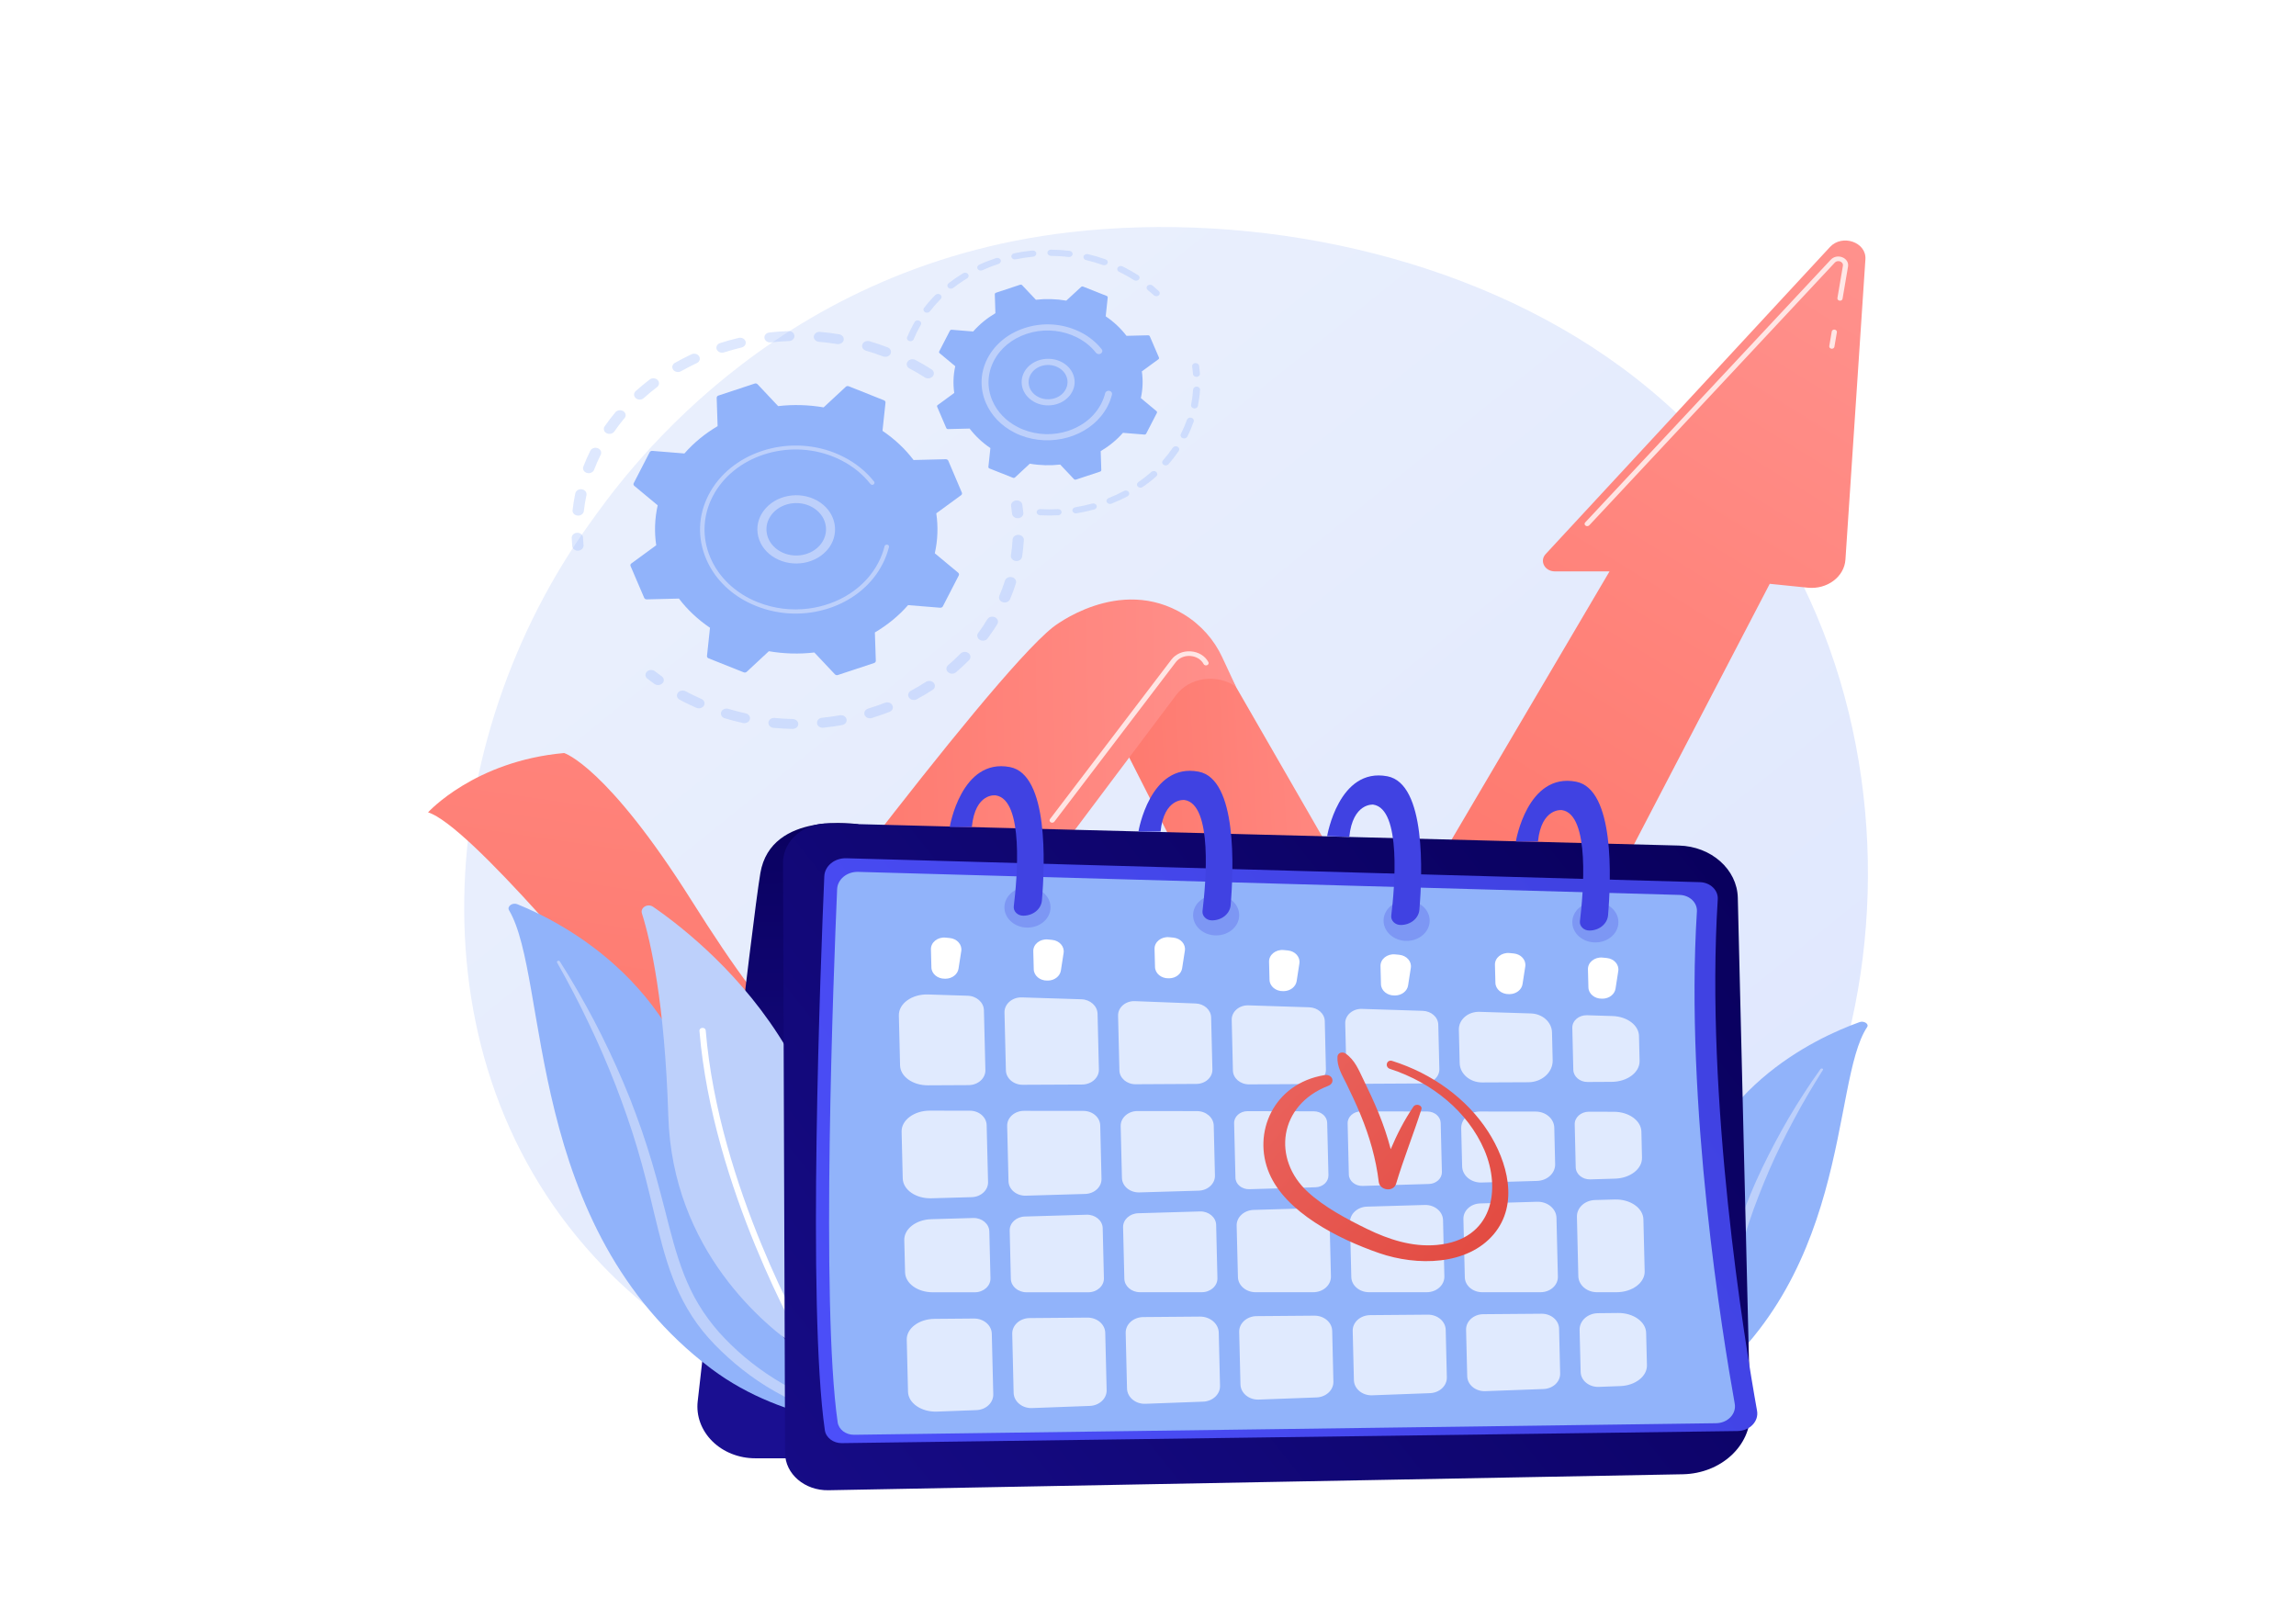 <?xml version="1.0" encoding="utf-8"?>
<!-- Generator: Adobe Illustrator 24.1.1, SVG Export Plug-In . SVG Version: 6.00 Build 0)  -->
<svg version="1.1" xmlns="http://www.w3.org/2000/svg" xmlns:xlink="http://www.w3.org/1999/xlink" x="0px" y="0px"
	 viewBox="0 0 3436.6 2407.6" style="enable-background:new 0 0 3436.6 2407.6;" xml:space="preserve">
<style type="text/css">
	.st0{fill:#FFFFFF;}
	.st1{fill:url(#SVGID_1_);}
	.st2{fill:#91B3FA;}
	.st3{fill:#BDD0FB;}
	.st4{opacity:0.3;}
	.st5{fill:url(#SVGID_2_);}
	.st6{opacity:0.78;}
	.st7{fill:url(#SVGID_3_);}
	.st8{fill:url(#SVGID_4_);}
	.st9{fill:url(#SVGID_5_);}
	.st10{fill:url(#SVGID_6_);}
	.st11{fill:url(#SVGID_7_);}
	.st12{fill:url(#SVGID_8_);}
	.st13{opacity:0.72;fill:#FFFFFF;}
	.st14{fill:url(#SVGID_9_);}
	.st15{fill:url(#SVGID_10_);}
	.st16{fill:#7D97F4;}
	.st17{fill:url(#SVGID_11_);}
	.st18{fill:url(#SVGID_12_);}
	.st19{fill:url(#SVGID_13_);}
	.st20{fill:url(#SVGID_14_);}
</style>
<g id="Background">
	<g>
		<g>
			<rect x="0" class="st0" width="3436.6" height="2486.8"/>
		</g>
	</g>
</g>
<g id="Illustration">
	<g>
		<linearGradient id="SVGID_1_" gradientUnits="userSpaceOnUse" x1="2975.716" y1="2829.351" x2="1231.787" y2="663.501">
			<stop  offset="0" style="stop-color:#DAE3FE"/>
			<stop  offset="1" style="stop-color:#E9EFFD"/>
		</linearGradient>
		<path class="st1" d="M2552.3,1934.7c-43.1,39.9-84,65.7-116.2,86c-379.1,239.2-827.7,169.5-923.1,152.4
			c-140.8-25.1-412.9-73.7-609.7-277.2C605.7,1588.2,652,1103.3,882.9,783.2c42.2-58.6,265.3-383.5,718.8-435.6
			c274.4-31.5,594.3,32.1,825.9,202.7C2913.9,908.5,2879.3,1632.1,2552.3,1934.7z"/>
		<g>
			<path class="st2" d="M2794.7,1537.4c3.1-4.7-4.7-9.8-11.4-7.4c-67.3,24.2-235.7,103.2-262.9,294.9
				c-34.1,240.5-133.3,310.9-239.3,344.7c0,0,130.3,0.2,235.3-70.3C2774.4,1926.1,2739.1,1620.7,2794.7,1537.4z"/>
			<path class="st3" d="M2728.6,1601.4c-15.4,24.4-30.1,49.1-43.4,74.2c-13.5,25-25.9,50.3-37.1,76c-11,25.7-21.3,51.5-30,77.7
				c-8.8,26.1-16,52.6-23.1,79.2c-7.3,26.5-14.4,53.3-25.5,79.4c-11.1,26.1-27,51.5-49.4,73.8c-5.6,5.6-11.4,11.1-17.6,16.2
				c-6.1,5.3-12.5,10.3-19.1,15.3c-13.2,9.9-27.5,19.2-42.7,27.7c-30.6,16.9-65.3,30.4-101.8,40.3c-3.9,1-8.4-0.3-10.2-3
				c-1.8-2.7-0.2-5.7,3.5-6.8l0,0c8.8-2.6,17.5-5.3,26-8.2c4.3-1.4,8.5-3,12.7-4.5c4.1-1.6,8.3-3.1,12.4-4.8
				c16.3-6.6,31.8-14,46.4-22.2c29.2-16.3,54.8-35.8,76.3-57.1c10.6-10.7,19.9-22,27.9-33.9c8-11.8,14.6-24.2,20.1-36.8
				c11.1-25.3,18.5-51.7,26-78.2c7.6-26.5,15.5-53,25-79.2c4.7-13.1,9.8-26.1,15.2-39.1c2.6-6.5,5.5-12.9,8.3-19.4
				c2.9-6.4,5.9-12.8,8.9-19.2c12.2-25.5,25.6-50.7,40.1-75.6c14.7-24.8,30.4-49.2,47.5-73.1c0.5-0.7,1.7-0.9,2.7-0.5
				C2728.6,1599.9,2729,1600.8,2728.6,1601.4z"/>
		</g>
		<g>
			<g>
				<g class="st4">
					<path class="st2" d="M1396.1,563.3c-2.8,3.3-8.1,4.1-11.9,1.6c-7.4-4.7-15-9.2-22.9-13.4c-4-2.1-5.3-6.6-2.9-10.1
						c0,0,0.1-0.1,0.1-0.1c2.4-3.5,7.6-4.6,11.7-2.5c8.2,4.4,16.3,9.1,24.1,14.1c3.5,2.3,4.5,6.5,2.3,9.8
						C1396.4,562.8,1396.3,563.1,1396.1,563.3z M1321.7,533.5c-8.4-3.2-17-6.1-25.6-8.6c-4.4-1.3-6.8-5.5-5.3-9.4
						c1.5-3.9,6.3-6,10.7-4.7c9.1,2.7,18.2,5.7,27,9.1c4.3,1.6,6.3,6,4.4,9.8c-0.1,0.3-0.3,0.5-0.5,0.8
						C1330.3,533.6,1325.7,535,1321.7,533.5z M1252.9,515c-9-1.5-18.1-2.6-27.2-3.4c-4.7-0.4-8.1-4.1-7.6-8.1
						c0.5-4.1,4.6-7.1,9.3-6.7c9.6,0.8,19.2,2,28.6,3.6c4.6,0.8,7.6,4.6,6.8,8.7c-0.2,0.9-0.5,1.7-1,2.4
						C1260,514.1,1256.5,515.6,1252.9,515z M1181.1,510.5c-9.1,0.3-18.3,1-27.4,2c-4.6,0.5-8.9-2.4-9.5-6.5
						c-0.6-4.1,2.7-7.8,7.3-8.3c9.5-1.1,19.2-1.8,28.8-2.1c4.7-0.2,8.6,3,8.8,7.1c0.1,1.5-0.4,2.9-1.1,4
						C1186.6,509,1184.1,510.4,1181.1,510.5z M1109.9,520.2c-8.8,2.1-17.6,4.6-26.2,7.3c-4.4,1.4-9.3-0.6-10.9-4.4
						c-1.6-3.9,0.7-8.2,5.1-9.6c9-2.9,18.3-5.5,27.6-7.7c4.5-1.1,9.2,1.3,10.4,5.2c0.6,2,0.3,4-0.8,5.7
						C1113.9,518.4,1112.2,519.7,1109.9,520.2z M1043,543.5c-8.1,3.8-16,7.9-23.7,12.2c-3.9,2.2-9.2,1.2-11.7-2.2
						c-2.5-3.5-1.4-8.1,2.5-10.3c8.1-4.6,16.5-8.9,24.9-12.9c4.1-1.9,9.3-0.6,11.5,3.1c1.4,2.4,1.3,5.1-0.2,7.2
						C1045.6,541.9,1044.4,542.8,1043,543.5z M864.6,771.8c-4.7-0.4-8.1-4.1-7.6-8.2c1-8.4,2.3-16.9,4.1-25.2c0.9-4,5.3-6.7,9.9-6
						c4.6,0.8,7.6,4.7,6.8,8.7c-1.7,7.9-3,15.9-3.9,23.9c-0.1,1.1-0.5,2.1-1.1,3C871.2,770.5,868.1,772.1,864.6,771.8z M983.6,579.3
						c-6.9,5.2-13.6,10.8-20,16.6c-3.3,3-8.6,3-12,0.1c-3.4-2.9-3.4-7.6-0.2-10.5c6.7-6,13.8-11.9,21-17.4c3.5-2.7,8.9-2.4,12,0.8
						c2.4,2.5,2.7,5.9,0.9,8.6C984.9,578.1,984.3,578.7,983.6,579.3z M878.4,707.9c-4.4-1.3-6.8-5.5-5.3-9.4c3.1-8,6.6-16,10.4-23.7
						c1.9-3.8,6.9-5.5,11.2-3.9c4.3,1.6,6.3,6,4.4,9.8c-3.6,7.4-7,15-9.9,22.5c-0.2,0.5-0.4,0.9-0.7,1.4
						C886.4,707.6,882.3,709.1,878.4,707.9z M934.8,625.8c-5.4,6.5-10.5,13.2-15.3,20.1c-2.4,3.5-7.7,4.6-11.7,2.5
						c-3.9-2.1-5.2-6.6-2.9-10.1c0,0,0.1-0.1,0.1-0.1c5-7.2,10.4-14.3,16.1-21.1c2.8-3.3,8.1-4,11.9-1.6c3.5,2.3,4.5,6.5,2.3,9.8
						C935.2,625.3,935,625.5,934.8,625.8z"/>
					<path class="st2" d="M872.3,820.5c0.8-1.3,1.3-2.8,1.1-4.3c-0.4-3.8-0.6-7.7-0.8-11.6c-0.2-4.1-4.1-7.3-8.8-7.1
						c-4.7,0.2-8.3,3.6-8.1,7.8c0.2,4.1,0.5,8.2,0.8,12.2c0.4,4.1,4.5,7.2,9.1,6.8C868.5,823.9,871,822.5,872.3,820.5z"/>
				</g>
				<g class="st4">
					<path class="st2" d="M992.4,1021.8c2.1-3.1,1.3-7.2-2-9.5c-3.4-2.4-6.8-5-10.1-7.5c-3.5-2.7-8.9-2.5-12,0.6
						c-3.1,3.1-2.8,7.8,0.7,10.5c3.5,2.7,7,5.4,10.6,7.9c3.6,2.6,9,2.1,11.9-1.1C991.9,1022.5,992.1,1022.1,992.4,1021.8z"/>
					<path class="st2" d="M1478.3,955.6c-2.5,3.5-7.8,4.4-11.7,2.2c-3.9-2.2-5-6.9-2.5-10.3c4.9-6.6,9.5-13.4,13.7-20.5
						c2.2-3.6,7.4-5,11.5-3s5.7,6.5,3.5,10.1c-1.9,3-3.8,6.1-5.7,9C1484.2,947.3,1481.3,951.5,1478.3,955.6z M1500.8,901.4
						c-4.4-1.4-6.6-5.7-5-9.6c3.1-7.4,6-15,8.4-22.6c1.2-4,5.9-6.3,10.5-5.2c4.5,1.1,7.1,5.2,5.9,9.2c-2.5,8-5.5,16-8.8,23.8
						c-0.2,0.4-0.4,0.8-0.6,1.1C1509.1,901.3,1504.8,902.7,1500.8,901.4z M1450.5,988.1c-6.2,6.3-12.7,12.4-19.5,18.2
						c-3.3,2.9-8.7,2.8-12-0.1c-3.3-2.9-3.2-7.7,0.1-10.5c6.4-5.5,12.7-11.3,18.5-17.3c3.1-3.1,8.4-3.5,12-0.8
						c3.1,2.4,3.8,6.3,1.8,9.4C1451.2,987.4,1450.9,987.7,1450.5,988.1z M1520.4,839.8c-4.6-0.6-7.9-4.3-7.3-8.4
						c1.2-7.8,2.1-15.8,2.5-23.7c0.2-4.1,4.2-7.3,8.9-7.1c4.7,0.2,8.3,3.7,8,7.8c-0.5,8.3-1.4,16.7-2.6,24.9c-0.2,1-0.5,1.9-1.1,2.7
						C1527.2,838.7,1523.9,840.2,1520.4,839.8z M1395.9,1032.7c-7.6,4.9-15.5,9.6-23.6,14c-4,2.2-9.2,1.1-11.7-2.4
						c-2.5-3.5-1.2-8.1,2.8-10.3c7.7-4.1,15.2-8.6,22.4-13.3c3.8-2.4,9.1-1.8,11.9,1.6c2.1,2.5,2.2,5.7,0.5,8.2
						C1397.6,1031.3,1396.8,1032,1395.9,1032.7z M1331.4,1065.6c-8.6,3.4-17.6,6.4-26.5,9.2c-4.4,1.3-9.3-0.7-10.8-4.6
						c-1.5-3.9,0.8-8.1,5.2-9.5c8.5-2.6,16.9-5.5,25.2-8.7c4.3-1.7,9.3,0,11.2,3.8c1.1,2.3,0.9,4.8-0.4,6.8
						C1334.5,1063.8,1333.1,1064.9,1331.4,1065.6z M1260.4,1085.4c-9.3,1.6-18.7,2.9-28.1,3.9c-4.7,0.5-8.9-2.5-9.4-6.6
						c-0.5-4.1,2.8-7.8,7.5-8.3c8.9-0.9,17.9-2.1,26.7-3.7c4.6-0.8,9.1,1.8,10,5.9c0.4,1.9,0,3.7-1,5.2
						C1264.9,1083.6,1262.8,1085,1260.4,1085.4z M1186.1,1091.1c-9.5-0.2-19-0.7-28.4-1.6c-4.7-0.4-8-4.1-7.5-8.2
						c0.5-4.1,4.7-7.1,9.3-6.6c8.9,0.8,18,1.4,27,1.6c4.7,0.1,8.4,3.5,8.3,7.6c0,1.3-0.4,2.5-1.1,3.6
						C1192.1,1089.7,1189.3,1091.2,1186.1,1091.1z M1112.1,1082.3c-9.2-2-18.3-4.4-27.3-7.1c-4.4-1.3-6.8-5.6-5.3-9.5
						c1.5-3.9,6.3-6,10.8-4.6c8.5,2.6,17.2,4.8,25.9,6.7c4.5,1,7.3,5.1,6.2,9c-0.2,0.7-0.5,1.3-0.9,1.9
						C1119.7,1081.6,1115.9,1083.1,1112.1,1082.3z M1042.2,1059.5c-6.2-2.7-12.4-5.7-18.4-8.7c-2.2-1.1-4.3-2.2-6.5-3.4
						c-4-2.1-5.4-6.7-2.8-10.2c2.4-3.5,7.7-4.6,11.7-2.5c2,1.1,4.1,2.2,6.1,3.2c5.7,2.9,11.6,5.7,17.5,8.3c4.2,1.8,5.9,6.3,3.8,10
						c-0.1,0.1-0.2,0.3-0.2,0.4C1051.1,1059.9,1046.3,1061.3,1042.2,1059.5z"/>
					<path class="st2" d="M1530.6,772.1c0.8-1.3,1.3-2.8,1.1-4.4c-0.4-4-0.9-8.1-1.5-12.2c-0.6-4.1-4.8-7-9.5-6.4
						c-4.6,0.5-7.9,4.3-7.3,8.3c0.6,3.8,1,7.7,1.4,11.5c0.4,4.1,4.5,7.1,9.2,6.8C1526.9,775.5,1529.3,774.1,1530.6,772.1z"/>
				</g>
				<g>
					<path class="st2" d="M1419.4,689.7c-0.6-1.4-2.1-2.3-3.8-2.3l-48.2,1.2c-12.5-16.5-28.2-31.3-46.5-43.7l4.5-42.2
						c0.2-1.5-0.8-2.9-2.3-3.5l-52.7-21c-1.5-0.6-3.4-0.3-4.5,0.8l-33.1,30.8c-22.7-3.9-45.7-4.5-68.1-1.9l-30.8-32.7
						c-1.1-1.1-2.9-1.6-4.4-1l-54.2,17.9c-1.6,0.5-2.6,1.9-2.6,3.4l1.4,42.4c-18.7,11-35.6,24.8-49.7,40.9l-48-3.9
						c-1.7-0.1-3.3,0.7-4,2l-23.9,46.4c-0.7,1.4-0.3,2.9,0.9,4l35,29.1c-4.5,20-5.1,40.2-2.2,59.8L945,843.4
						c-1.3,0.9-1.8,2.5-1.2,3.9l20.4,47.6c0.6,1.4,2.1,2.3,3.8,2.3l48.2-1.2c12.5,16.5,28.2,31.3,46.5,43.7l-4.5,42.2
						c-0.2,1.5,0.8,2.9,2.3,3.5l52.7,21c1.5,0.6,3.4,0.3,4.5-0.8l33.1-30.8c22.7,3.9,45.7,4.5,68.1,1.9l30.8,32.7
						c1.1,1.1,2.9,1.6,4.4,1l54.2-17.9c1.6-0.5,2.6-1.9,2.6-3.4l-1.4-42.4c18.7-11,35.6-24.8,49.7-40.9l48,3.9c1.7,0.1,3.3-0.7,4-2
						l23.9-46.4c0.7-1.4,0.3-2.9-0.9-4l-35-29.1c4.5-20,5.1-40.2,2.2-59.8l37.1-27.1c1.3-0.9,1.8-2.5,1.2-3.9L1419.4,689.7z"/>
					<g>
						<path class="st3" d="M1237.3,824.2c-20,22.1-56.6,25.7-81.7,8.2c-12.2-8.5-19.8-20.7-21.6-34.2c-1.8-13.6,2.6-26.9,12.3-37.6
							c20-22.1,56.6-25.7,81.7-8.2c22.8,16,28.3,44.1,14.1,65.7C1240.8,820.1,1239.1,822.2,1237.3,824.2z M1147.5,796.7
							c1.3,10.4,7.2,19.7,16.5,26.3c19.2,13.5,47.4,10.7,62.7-6.3c15.3-16.9,12.1-41.6-7.1-55.1c-19.2-13.5-47.4-10.7-62.7,6.3
							c-1.4,1.5-2.6,3.1-3.7,4.8C1148.4,779.9,1146.4,788.3,1147.5,796.7z"/>
					</g>
					<path class="st3" d="M1314.2,855.9c2.4-3.7,4.7-7.5,6.7-11.5l0,0c0.6-1.2,1.3-2.5,1.9-3.8c2.9-6.2,5.3-12.6,7.1-19.2
						c0-0.1,0-0.2,0.1-0.3c0.1-0.3,0.1-0.5,0.2-0.8c0.1-0.5,0.3-1,0.4-1.5c0.3-1.3-0.4-2.6-1.6-3.2c-0.3-0.2-0.6-0.3-1-0.3
						c-1.8-0.3-3.6,0.7-4,2.3c-2,8.3-5.1,16.4-9.1,24.2c-19.9,38.7-60.4,63.6-105,69.2c-24.8,3.1-50.8,0.3-75.3-9.4
						c-4.3-1.7-8.5-3.6-12.5-5.6c-27-13.8-47.7-35.2-58.8-61.2c-12.8-29.9-11.6-62.5,3.4-91.6c31-60.2,111.9-87,180.3-59.7
						c4.2,1.7,8.3,3.5,12.3,5.6c17.2,8.8,32.1,20.8,43.5,35.3c0.3,0.4,0.7,0.7,1.1,0.9c1.1,0.6,2.5,0.6,3.6-0.1
						c1.5-0.9,1.9-2.8,0.9-4.2c-11.9-15.1-27.5-27.8-45.6-37c-4.2-2.1-8.5-4.1-12.9-5.9c-71.9-28.6-156.8-0.4-189.3,62.7
						c-15.8,30.6-17,64.8-3.5,96.2c11.7,27.4,33.4,49.8,61.8,64.3c4.2,2.2,8.6,4.1,13.1,5.9c34.8,13.9,73.7,15,109.4,3.1
						C1272.2,900,1297.7,880.9,1314.2,855.9z"/>
				</g>
			</g>
			<g>
				<g class="st4">
					<path class="st2" d="M1735.2,441.2c1.1-1.7,0.9-4-0.7-5.5c-3.1-2.8-6.3-5.6-9.5-8.3c-2.1-1.7-5.4-1.6-7.4,0.2
						c-2,1.9-1.9,4.8,0.3,6.5c3.1,2.5,6.1,5.2,9.1,7.9c2,1.8,5.3,1.9,7.4,0.2C1734.6,441.9,1734.9,441.6,1735.2,441.2z"/>
					<path class="st2" d="M1704.6,418.3c-1.7,2.1-5,2.5-7.3,1c-5.9-3.8-12.1-7.3-18.4-10.5c-1.3-0.7-2.7-1.3-4-2
						c-2.5-1.2-3.4-4-2-6.3c1.4-2.1,4.6-3,7.1-1.8c1.4,0.7,2.8,1.4,4.2,2.1c6.6,3.4,13.1,7.1,19.3,11.1c2.2,1.4,2.8,4,1.5,6
						C1704.8,418,1704.7,418.1,1704.6,418.3z M1650.8,396.7c-8.2-2.9-16.7-5.4-25.2-7.4c-2.8-0.7-4.5-3.2-3.7-5.6
						c0.7-2.4,3.6-3.9,6.4-3.3c8.9,2.1,17.8,4.7,26.5,7.8c2.7,1,4,3.6,2.9,6c-0.1,0.2-0.2,0.4-0.3,0.6
						C1656,396.7,1653.2,397.5,1650.8,396.7z M1599.5,384.7c-8.8-1.1-17.7-1.6-26.5-1.7c-2.9,0-5.2-2.1-5.2-4.7
						c0-2.6,2.4-4.6,5.3-4.6c9.3,0.1,18.6,0.7,27.8,1.8c2.9,0.3,4.9,2.7,4.5,5.2c-0.1,0.6-0.3,1.2-0.7,1.7
						C1603.7,384,1601.6,384.9,1599.5,384.7z M1546.4,384.2c-8.8,0.9-17.6,2.2-26.2,4c-2.8,0.6-5.6-0.9-6.3-3.4
						c-0.7-2.5,1.1-5,3.9-5.6c9-1.9,18.2-3.3,27.5-4.2c2.9-0.3,5.5,1.5,5.8,4.1c0.1,1-0.1,2-0.7,2.8
						C1549.5,383.1,1548.1,384,1546.4,384.2z M1494.7,395c-8.3,2.7-16.5,5.9-24.3,9.5c-2.6,1.2-5.7,0.3-7.1-2s-0.3-5,2.2-6.2
						c8.2-3.8,16.8-7.1,25.5-10c2.7-0.9,5.7,0.3,6.7,2.7c0.6,1.3,0.4,2.8-0.4,3.9C1496.8,393.9,1495.9,394.6,1494.7,395z
						 M1447.6,416.6c-7.3,4.4-14.3,9.3-20.9,14.4c-2.2,1.7-5.5,1.5-7.4-0.4c-1.9-1.9-1.7-4.8,0.4-6.5c6.9-5.4,14.3-10.5,21.9-15.1
						c2.4-1.4,5.6-0.9,7.3,1.2c1.2,1.5,1.2,3.4,0.2,4.9C1448.8,415.7,1448.3,416.2,1447.6,416.6z M1408,447.6
						c-5.8,5.8-11.3,12.1-16.2,18.5c-1.6,2.1-4.9,2.7-7.3,1.2c-2.4-1.4-3-4.3-1.4-6.4c5.2-6.8,10.9-13.3,17-19.4
						c1.9-1.9,5.2-2.1,7.4-0.4c1.9,1.5,2.3,3.9,1.1,5.8C1408.4,447.2,1408.3,447.4,1408,447.6z M1360.9,510.5
						c-2.7-0.9-4.1-3.5-3.1-5.9c2.7-6.6,6-13.2,9.5-19.6c0.5-1,1.1-1.9,1.6-2.9c1.2-2.3,4.5-3.2,7.1-2c2.6,1.2,3.6,3.9,2.3,6.2
						c-0.5,0.9-1,1.8-1.6,2.7c-3.4,6.1-6.5,12.4-9.1,18.7c-0.1,0.3-0.2,0.5-0.4,0.7C1366,510.3,1363.3,511.2,1360.9,510.5z"/>
				</g>
				<g class="st4">
					<path class="st2" d="M1764.4,675c-4.7,6.9-9.9,13.6-15.5,19.9c-1.8,2-5.1,2.4-7.4,0.8c-2.3-1.6-2.7-4.5-0.9-6.5
						c5.3-6,10.3-12.4,14.8-19c1.5-2.2,4.7-2.9,7.2-1.6C1765,670,1765.8,672.7,1764.4,675C1764.4,674.9,1764.4,675,1764.4,675z
						 M1770.1,655.9c-2.6-1-3.8-3.8-2.7-6.1c3.5-7,6.6-14.2,9.2-21.5c0.9-2.4,3.8-3.8,6.6-3c2.8,0.7,4.3,3.3,3.5,5.8
						c-2.7,7.7-5.9,15.3-9.6,22.6c-0.1,0.2-0.2,0.3-0.3,0.4C1775.4,656,1772.6,656.9,1770.1,655.9z M1730.8,713
						c-6.4,5.7-13.3,11.1-20.5,16c-2.3,1.6-5.6,1.2-7.4-0.8c-1.8-2-1.4-4.9,0.9-6.5c6.8-4.7,13.4-9.9,19.5-15.3c2-1.8,5.4-1.8,7.4,0
						c1.7,1.5,2,3.8,0.8,5.6C1731.4,712.4,1731.1,712.7,1730.8,713z M1787,611.3c-2.8-0.4-4.7-2.8-4.2-5.3c1.5-7.5,2.5-15.2,3-22.9
						c0.2-2.5,2.6-4.5,5.5-4.4c2.9,0.1,5.1,2.3,4.9,4.8c-0.5,8-1.6,16.1-3.2,24c-0.1,0.5-0.3,1.1-0.6,1.5
						C1791.4,610.7,1789.3,611.6,1787,611.3z M1687.8,742.8c-7.8,4.2-16,7.9-24.3,11.2c-2.6,1-5.7,0-6.9-2.3c-1.2-2.3,0-5,2.6-6.1
						c7.9-3.1,15.7-6.7,23.1-10.7c2.5-1.3,5.7-0.6,7.2,1.6c1,1.5,1,3.3,0,4.7C1689.1,741.8,1688.5,742.3,1687.8,742.8z
						 M1637.9,762.6c-8.7,2.4-17.7,4.3-26.6,5.8c-2.8,0.5-5.6-1.2-6.1-3.7c-0.5-2.5,1.4-4.9,4.2-5.4c8.5-1.4,17.1-3.3,25.4-5.5
						c2.8-0.8,5.7,0.6,6.6,3c0.5,1.3,0.2,2.6-0.5,3.7C1640.2,761.4,1639.2,762.2,1637.9,762.6z M1584,771.3
						c-9.1,0.5-18.4,0.5-27.4,0c-2.9-0.2-5.1-2.3-4.9-4.9c0.2-2.5,2.7-4.5,5.5-4.3c8.7,0.5,17.5,0.5,26.2,0c2.9-0.2,5.4,1.8,5.5,4.3
						c0.1,0.9-0.2,1.8-0.7,2.6C1587.3,770.3,1585.8,771.2,1584,771.3z"/>
					<path class="st2" d="M1795.4,561.8c0.5-0.8,0.8-1.7,0.7-2.6c-0.3-3.9-0.8-7.9-1.3-11.7c-0.4-2.5-3-4.3-5.9-4
						c-2.9,0.3-4.9,2.6-4.5,5.2c0.5,3.7,1,7.4,1.3,11.2c0.2,2.5,2.7,4.5,5.6,4.3C1793,564,1794.5,563.1,1795.4,561.8z"/>
				</g>
				<g>
					<path class="st2" d="M1721,503.4c-0.4-0.9-1.4-1.5-2.6-1.5l-32.3,0.8c-8.4-11-18.8-20.9-31.1-29.2l3-28.2
						c0.1-1-0.5-1.9-1.5-2.3l-35.3-14c-1-0.4-2.2-0.2-3,0.5L1596,450c-15.2-2.6-30.6-3-45.5-1.3l-20.6-21.8c-0.7-0.8-1.9-1-3-0.7
						l-36.2,12c-1.1,0.4-1.7,1.3-1.7,2.2l0.9,28.4c-12.5,7.4-23.8,16.6-33.3,27.4l-32.1-2.6c-1.1-0.1-2.2,0.5-2.7,1.4l-16,31
						c-0.5,0.9-0.2,2,0.6,2.7l23.4,19.5c-3,13.4-3.4,26.9-1.5,40l-24.8,18.1c-0.9,0.6-1.2,1.7-0.8,2.6l13.7,31.9
						c0.4,0.9,1.4,1.5,2.6,1.5l32.3-0.8c8.4,11,18.8,20.9,31.1,29.2l-3,28.2c-0.1,1,0.5,1.9,1.5,2.3l35.3,14c1,0.4,2.2,0.2,3-0.5
						l22.2-20.6c15.2,2.6,30.6,3,45.5,1.3l20.6,21.8c0.7,0.8,1.9,1,3,0.7l36.2-12c1.1-0.4,1.7-1.3,1.7-2.2l-0.9-28.4
						c12.5-7.4,23.8-16.6,33.3-27.4l32.1,2.6c1.1,0.1,2.2-0.5,2.7-1.4l16-31c0.5-0.9,0.2-2-0.6-2.7l-23.4-19.5
						c3-13.4,3.4-26.9,1.5-40l24.8-18.1c0.9-0.6,1.2-1.7,0.8-2.6L1721,503.4z"/>
					<g>
						<path class="st3" d="M1599.7,593.7c-6.6,7.3-16,11.9-26.5,12.9c-10.5,1.1-20.9-1.6-29.1-7.4c-17.1-12-19.9-33.9-6.3-49
							c13.6-15,38.6-17.5,55.7-5.6c8.3,5.8,13.5,14.1,14.7,23.3c1,7.5-0.8,14.9-5.1,21.4C1602.1,591,1601,592.4,1599.7,593.7z
							 M1550.6,592.1c6.1,4.3,13.7,6.2,21.4,5.4c7.7-0.8,14.7-4.1,19.5-9.5l0,0c4.8-5.4,7-12.1,6.2-18.9
							c-0.9-6.8-4.7-12.9-10.8-17.2c-12.6-8.8-30.9-7-41,4.1c-0.9,1-1.7,2-2.4,3.1C1536.4,570,1539.1,584.1,1550.6,592.1z"/>
					</g>
					<path class="st3" d="M1653.2,615.9c1.7-2.5,3.2-5.1,4.6-7.8c2.8-5.4,4.9-11,6.4-16.8c0.1-0.3,0.1-0.5,0.2-0.8
						c0.5-2-0.6-4-2.5-5c-0.5-0.2-1-0.4-1.5-0.5c-2.8-0.5-5.6,1.1-6.2,3.5c-1.3,5.4-3.3,10.6-5.9,15.7l0,0c-0.1,0.3-0.3,0.6-0.4,0.8
						c-6.3,11.8-15.6,21.9-27.3,29.5c-6.3,4.1-13.3,7.5-20.8,10.1c-0.1,0-0.1,0-0.2,0.1c-0.2,0.1-0.4,0.1-0.6,0.2
						c-22,7.3-46,6.6-67.5-1.9c-2.8-1.1-5.5-2.3-8.1-3.7c-17.5-8.9-30.9-22.8-38.1-39.7c-8.3-19.4-7.5-40.5,2.2-59.3
						c9.7-18.9,27.2-33.3,49.3-40.6c22-7.3,46-6.6,67.5,1.9c2.7,1.1,5.4,2.3,8,3.6c11.2,5.7,20.8,13.5,28.1,22.8
						c0.5,0.6,1,1,1.7,1.4c1.7,0.9,3.9,0.9,5.6-0.2c2.4-1.5,3-4.3,1.3-6.4c-8.2-10.4-19-19.2-31.5-25.5c-2.9-1.5-5.9-2.8-8.9-4
						c-24-9.6-50.8-10.3-75.5-2.1c-24.7,8.2-44.2,24.3-55.1,45.4c-10.9,21.1-11.7,44.7-2.4,66.4c8.1,18.9,23,34.4,42.6,44.4
						c2.9,1.5,5.9,2.9,9,4.1C1573.7,669.8,1628.2,653.9,1653.2,615.9z"/>
				</g>
			</g>
		</g>
		<g>
			<linearGradient id="SVGID_2_" gradientUnits="userSpaceOnUse" x1="2841.241" y1="346.451" x2="1992.466" y2="1721.013">
				<stop  offset="0" style="stop-color:#FF928E"/>
				<stop  offset="1" style="stop-color:#FE7062"/>
			</linearGradient>
			<path class="st5" d="M2010,1533.2l399.1-677.9h-81.8c-15.1,0-23.4-15.5-13.8-25.9L2739,369.8c18.4-19.9,54.9-7.3,53.1,18.4
				l-29.9,449.5c-1.7,25.7-27.4,44.9-56.3,42l-57-5.8l-396,760.3c-10.3,19.8-32.7,32.5-57.3,32.5h-137.3L2010,1533.2z"/>
			<g class="st6">
				<path class="st0" d="M2375.7,787.6c-0.9,0-1.7-0.3-2.5-0.8c-1.7-1.2-1.9-3.4-0.5-4.8l367.6-393.3c4.3-4.6,11.1-6,17.2-3.6
					c6.1,2.4,9.6,7.9,8.6,13.8l-8.2,48.3c-0.3,1.9-2.3,3.2-4.4,2.9c-2.1-0.3-3.6-2-3.3-3.9l8.2-48.3c0.6-3.4-1.7-5.6-4-6.5
					c-2.3-0.9-5.6-0.9-8.1,1.7l-367.6,393.3C2377.9,787.2,2376.8,787.6,2375.7,787.6z"/>
			</g>
			<linearGradient id="SVGID_3_" gradientUnits="userSpaceOnUse" x1="2228.941" y1="1300.43" x2="1476.875" y2="1344.67">
				<stop  offset="0" style="stop-color:#FF928E"/>
				<stop  offset="1" style="stop-color:#FE7062"/>
			</linearGradient>
			<path class="st7" d="M1651.5,1057.7l281.8,554.9c16.7,32.9,53.6,54,94.2,54h145.3c19.3,0,37-9.3,46.4-24.2l5.2-8.3l0,0
				c-15.6,0-29.9-7.8-37-20.1L1811.9,962L1651.5,1057.7z"/>
			<linearGradient id="SVGID_4_" gradientUnits="userSpaceOnUse" x1="1896.309" y1="1271.601" x2="1039.256" y2="1288.031">
				<stop  offset="0" style="stop-color:#FF928E"/>
				<stop  offset="1" style="stop-color:#FE7062"/>
			</linearGradient>
			<path class="st8" d="M1849.9,1027.8L1849.9,1027.8c-28.3-19.8-69.5-14-89.5,12.6l-414.3,551.8c-33.2,44.2-89.1,70.7-149,70.7
				h-58.3l-47.4-121.2c0,0,385.2-523.5,484.4-602.7c0,0,98.9-79,196.3-19.3c25.8,15.8,45.3,38.3,57.2,63.9L1849.9,1027.8z"/>
			<linearGradient id="SVGID_5_" gradientUnits="userSpaceOnUse" x1="1156.714" y1="287.168" x2="873.662" y2="2222.877">
				<stop  offset="0" style="stop-color:#FF928E"/>
				<stop  offset="1" style="stop-color:#FE7062"/>
			</linearGradient>
			<path class="st9" d="M640.7,1216c0,0,69.4-76.8,203.7-88.8c0,0,63.8,19.3,191,221.3c127.2,202,211.6,294.1,310.6,243.8l-8.2,12.1
				c-27,39.8-75.6,64.1-128,64.1h-54.8c-60.3,0-116.9-25.7-152.1-69.1C904,1477.3,701.5,1234.9,640.7,1216z"/>
			<g class="st6">
				<path class="st0" d="M2741.9,522c-0.2,0-0.4,0-0.6,0c-2.1-0.3-3.6-2-3.3-3.9l3.7-21.8c0.3-1.9,2.3-3.2,4.4-2.9
					c2.1,0.3,3.6,2,3.3,3.9l-3.7,21.8C2745.5,520.7,2743.8,522,2741.9,522z"/>
			</g>
			<g class="st6">
				<path class="st0" d="M1574.9,1231.5c-0.7,0-1.5-0.2-2.2-0.6c-1.8-1.1-2.3-3.2-1.1-4.8l181.7-238.7c6.5-8.5,17.3-13.2,28.9-12.4
					c11.6,0.8,21.5,6.8,26.5,16.1c0.9,1.7,0.1,3.8-1.9,4.6c-1.9,0.8-4.3,0.1-5.2-1.6c-3.8-7.1-11.3-11.6-20-12.2
					c-8.7-0.6-16.9,2.9-21.8,9.4l-181.7,238.7C1577.4,1230.9,1576.1,1231.5,1574.9,1231.5z"/>
			</g>
		</g>
		<g>
			
				<linearGradient id="SVGID_6_" gradientUnits="userSpaceOnUse" x1="111.948" y1="1182.233" x2="89.215" y2="2028.609" gradientTransform="matrix(-1 0 0 1 1264.371 0)">
				<stop  offset="0" style="stop-color:#09005D"/>
				<stop  offset="1" style="stop-color:#1A0F91"/>
			</linearGradient>
			<path class="st10" d="M1044.3,2097.6c23.2-205.6,81.2-716.1,93.8-790.7c15.9-93.8,146.6-73.1,146.6-73.1l28,949.1h-182.3
				c-24.5,0-47.9-9.3-64.3-25.6C1049.8,2141.1,1041.8,2119.4,1044.3,2097.6z"/>
			<g>
				<path class="st2" d="M761.9,1362.5c-3.4-5.7,5.2-12,12.4-9c73.1,29.5,256.2,126.1,285.7,360.1c37,293.7,183.2,342.2,260.1,420.9
					c0,0-141.6,0.2-255.8-85.9C783.9,1837.2,822.3,1464.2,761.9,1362.5z"/>
				<path class="st3" d="M833.8,1440.7c16.8,29.8,32.7,60,47.2,90.6c14.7,30.5,28.1,61.5,40.3,92.8c12,31.3,23.2,62.9,32.6,94.8
					c9.6,31.9,17.4,64.2,25.1,96.7c7.9,32.4,15.6,65.1,27.8,97c12.1,31.9,29.4,62.9,53.7,90.1c6.1,6.8,12.4,13.5,19.1,19.8
					c6.6,6.4,13.6,12.6,20.7,18.7c14.4,12.1,29.8,23.5,46.4,33.8c33.3,20.6,70.9,37.1,110.7,49.2c4.2,1.3,9.2-0.4,11.1-3.7
					c1.9-3.3,0.2-6.9-3.8-8.3l0,0c-9.5-3.2-19-6.4-28.2-10c-4.7-1.7-9.2-3.6-13.8-5.5c-4.5-2-9.1-3.8-13.4-5.9
					c-17.7-8-34.6-17.1-50.4-27.1c-31.8-19.9-59.6-43.7-82.9-69.7c-11.5-13.1-21.6-26.9-30.3-41.3c-8.7-14.4-15.8-29.5-21.9-45
					c-12.1-30.9-20.1-63.2-28.3-95.5c-8.3-32.3-16.9-64.7-27.2-96.7c-5.1-16-10.6-31.9-16.5-47.7c-2.9-7.9-5.9-15.8-9-23.7
					c-3.2-7.8-6.4-15.7-9.7-23.5c-13.3-31.2-27.8-62-43.6-92.3c-16-30.2-33-60.1-51.6-89.3c-0.5-0.8-1.9-1.1-3-0.7
					C833.8,1438.9,833.3,1439.9,833.8,1440.7z"/>
			</g>
			<g>
				<g>
					<path class="st3" d="M1224.5,2012.4c-3.2,10.2-17.2,14.3-26.7,7.8c-52.7-35.6-191.3-148.1-197.5-349.7
						c-5.3-170.3-26.5-262.1-39.5-303.3c-2.7-8.7,8.7-15.4,16.8-9.8C1066.7,1418.9,1339.1,1642.2,1224.5,2012.4z"/>
					<path class="st0" d="M1208.3,2013.7c-0.2,0.2-0.5,0.3-0.8,0.4c-2.3,1-5.1,0.2-6.3-1.8c-1.3-2.3-134.8-232.9-154.3-469.3
						c-0.2-2.3,1.8-4.3,4.4-4.4c2.6-0.2,4.8,1.5,5,3.8c19.3,234.7,151.9,463.9,153.3,466.1C1210.6,2010.4,1210,2012.5,1208.3,2013.7
						z"/>
				</g>
			</g>
			
				<linearGradient id="SVGID_7_" gradientUnits="userSpaceOnUse" x1="-3191.593" y1="2583.819" x2="-4518.905" y2="4327.206" gradientTransform="matrix(-2.120000e-02 -1 -1 2.120000e-02 5057.947 -2048.958)">
				<stop  offset="0" style="stop-color:#09005D"/>
				<stop  offset="1" style="stop-color:#1A0F91"/>
			</linearGradient>
			<path class="st11" d="M2518.8,2206.8c56.9-1.1,102.1-42.5,100.9-92.5l-18.6-770.5c-1-42.5-39.8-76.9-88.1-78.1L1241,1232.5
				c-37.8-1-69.1,25.8-69,59l3.1,883.5c0.1,31.3,29.4,56.4,64.9,55.7L2518.8,2206.8z"/>
			<g>
				
					<linearGradient id="SVGID_8_" gradientUnits="userSpaceOnUse" x1="-4357.409" y1="4181.06" x2="-3376.027" y2="2733.176" gradientTransform="matrix(-2.120000e-02 -1 -1 2.120000e-02 5057.947 -2048.958)">
					<stop  offset="0" style="stop-color:#4F52FF"/>
					<stop  offset="1" style="stop-color:#4042E2"/>
				</linearGradient>
				<path class="st12" d="M2600.8,2142.1c18.2-0.2,32-14.6,29.1-30.4c-18.8-104.9-77.7-465.8-58.8-765.5
					c0.9-13.7-11.2-25.3-26.7-25.7l-1277.7-35.8c-17.5-0.5-32.2,11.5-32.9,26.9c-5.4,126-25.7,644.8,0.8,829.2
					c1.6,11.2,12.6,19.6,25.5,19.4L2600.8,2142.1z"/>
				<path class="st2" d="M2568.5,2130.4c17.5-0.2,30.8-14,28-29.3c-18.1-101-74.8-448.3-56.6-736.7c0.8-13.2-10.8-24.3-25.7-24.8
					l-1229.6-34.5c-16.9-0.5-31,11.1-31.6,25.9c-5.2,121.2-24.7,620.5,0.8,798c1.6,10.8,12.1,18.8,24.5,18.7L2568.5,2130.4z"/>
			</g>
			<path class="st13" d="M1812.8,1522.9l1.9,77.9c0.3,11.9-10.6,21.7-24.1,21.7l-90.8,0.5c-13.2,0.1-24.1-9.2-24.3-20.8l-2-81.9
				c-0.3-12.3,11.3-22.3,25.3-21.7l90.9,3.5C1802.4,1502.6,1812.5,1511.7,1812.8,1522.9z"/>
			<path class="st13" d="M2130.3,1621.8l-90.8,0.5c-13.2,0.1-24.1-9.2-24.3-20.8l-1.7-69.6c-0.3-12.2,11.2-22.2,25.1-21.7l90.9,2.9
				c12.8,0.4,23.1,9.5,23.3,20.8l1.6,66.3C2154.7,1612,2143.9,1621.8,2130.3,1621.8z"/>
			<path class="st13" d="M2050.8,1968.6l86.4-0.7c14.5-0.1,26.4,10,26.7,22.7l1.7,71.1c0.3,12.6-10.9,23.2-25.3,23.7l-86.3,3.2
				c-14.8,0.6-27.2-9.7-27.5-22.7l-1.8-73.6C2024.3,1979.4,2036,1968.8,2050.8,1968.6z"/>
			<path class="st13" d="M2196.1,2060.1l-1.7-69.6c-0.3-12.7,11.3-23.2,25.7-23.3l87.3-0.7c14.2-0.1,25.9,9.8,26.2,22.3l1.6,67.1
				c0.3,12.4-10.7,22.8-24.9,23.3l-87.2,3.2C2208.6,2082.9,2196.4,2072.9,2196.1,2060.1z"/>
			<path class="st13" d="M2188.5,1746l-1.4-57.1c-0.3-13.8,12.3-25.1,28-25.1l83.4,0.1c15.2,0,27.6,10.7,27.9,24.1l1.3,54.6
				c0.3,13.5-11.7,24.6-27,25.1l-83.3,2.4C2201.8,1770.5,2188.9,1759.7,2188.5,1746z"/>
			<path class="st13" d="M2192.5,1912l-2.1-87.3c-0.3-12.5,10.9-22.9,25.1-23.3l85.3-2.5c15.6-0.4,28.5,10.4,28.9,24l2.1,88.1
				c0.3,12.8-11.4,23.3-26,23.3l-87.3,0C2204.4,1934.3,2192.8,1924.4,2192.5,1912z"/>
			<path class="st13" d="M1960.5,1622.7l-90.8,0.5c-13.2,0.1-24.1-9.2-24.3-20.8l-1.8-75.8c-0.3-12.2,11.2-22.2,25.1-21.7l90.9,2.9
				c12.8,0.4,23.1,9.5,23.3,20.8l1.7,72.5C1984.8,1612.8,1974,1622.6,1960.5,1622.7z"/>
			<path class="st13" d="M2022.6,1911.6l-2-81.7c-0.3-12.7,11.1-23.3,25.6-23.7l86.4-2.5c14.7-0.4,27,9.8,27.3,22.7l2,84.2
				c0.3,13-11.6,23.7-26.4,23.7l-86.4,0C2034.7,1934.3,2022.9,1924.2,2022.6,1911.6z"/>
			<path class="st13" d="M1867.3,1663.3l99.2,0.2c10.9,0,19.8,7.7,20,17.2l1.9,78.5c0.2,9.7-8.4,17.7-19.4,18l-99.1,2.9
				c-11.2,0.3-20.5-7.4-20.7-17.2l-2-81.6C1847,1671.4,1856,1663.3,1867.3,1663.3z"/>
			<path class="st13" d="M1816.7,1684.9l1.8,74.8c0.3,12.1-10.6,22.2-24.4,22.6l-88.8,2.6c-14,0.4-25.7-9.3-26-21.7l-1.9-77.5
				c-0.3-12.4,11.1-22.6,25.2-22.6l88.9,0.1C1805.2,1663.2,1816.4,1672.8,1816.7,1684.9z"/>
			<path class="st13" d="M2138.7,1772.3l-99.1,2.9c-11.2,0.3-20.5-7.4-20.7-17.2l-1.8-76.4c-0.2-9.9,8.8-18,20.1-18l99.2,0.2
				c10.9,0,19.8,7.7,20,17.2l1.8,73.4C2158.4,1764,2149.7,1772,2138.7,1772.3z"/>
			<path class="st13" d="M1876.5,1811.1l86.4-2.5c14.7-0.4,27,9.8,27.3,22.7l1.9,79.3c0.3,13-11.6,23.7-26.4,23.7l-86.4,0
				c-14.4,0-26.1-10.1-26.4-22.7l-1.9-76.8C1850.6,1822.1,1862,1811.5,1876.5,1811.1z"/>
			<path class="st13" d="M1703.7,1816.1l92.4-2.7c13-0.4,23.9,8.7,24.2,20.1l1.9,79.8c0.3,11.5-10.3,21-23.4,21l-92.5,0
				c-12.7,0-23.1-8.9-23.4-20.1l-1.9-77.2C1680.8,1825.8,1690.9,1816.4,1703.7,1816.1z"/>
			<path class="st13" d="M2287.5,1620l-68.9,0.3c-18.3,0.1-33.4-12.8-33.8-28.9l-1.2-50c-0.4-15.1,13.8-27.4,31-26.8l76.7,2.4
				c17.4,0.5,31.3,12.9,31.7,28.3l1,41.8C2324.4,1605.1,2308,1619.9,2287.5,1620z"/>
			<path class="st13" d="M2364.3,1990.8c-0.3-13.7,12.1-25,27.7-25.1l30-0.3c22.8-0.2,41.5,13.1,41.9,29.8l1.2,48.3
				c0.4,16.6-17.3,30.5-39.9,31.3l-32.2,1.2c-14.5,0.5-26.8-9.5-27.1-22.3L2364.3,1990.8z"/>
			<path class="st13" d="M1398.7,1974.2l59.1-0.5c14.5-0.1,26.4,10,26.7,22.8l2.2,90.6c0.3,12.6-10.9,23.2-25.3,23.7l-58.8,2.2
				c-23.4,0.9-43.1-12.6-43.5-29.7l-1.9-77.7C1356.7,1988.5,1375.4,1974.4,1398.7,1974.2z"/>
			<path class="st13" d="M2419.6,1934.3l-29.3,0c-15.2,0-27.6-10.7-27.9-24.1l-2.1-88.8c-0.3-13.5,11.7-24.6,27-25.1l29.5-0.8
				c23.3-0.7,42.6,12.7,43,29.8l1.9,77.7C2462.1,1920.1,2443.1,1934.3,2419.6,1934.3z"/>
			<path class="st13" d="M2417.2,1764.3l-36.9,1.1c-11.8,0.3-21.6-7.8-21.8-18.2l-1.5-64.1c-0.3-10.4,9.3-19,21.2-19l37.3,0.1
				c22.6,0,40.9,13.2,41.3,29.8l0.9,39.1C2458,1749.7,2440,1763.7,2417.2,1764.3z"/>
			<path class="st13" d="M1389.2,1488.6l59.2,1.9c13.3,0.4,24,9.9,24.3,21.7l2.2,89.5c0.3,12.4-11,22.5-25,22.6l-61,0.3
				c-22.7,0.1-41.3-13.1-41.7-29.8l-1.8-74.8C1345,1502.2,1365.1,1487.8,1389.2,1488.6z"/>
			<path class="st13" d="M1880.9,1970.1l86.4-0.7c14.5-0.1,26.4,10,26.7,22.7l1.8,76c0.3,12.6-10.9,23.2-25.3,23.7l-86.3,3.2
				c-14.8,0.6-27.2-9.7-27.5-22.7l-1.9-78.5C1854.4,1980.9,1866.2,1970.2,1880.9,1970.1z"/>
			<path class="st13" d="M1391.7,1662.5l60,0.1c13.7,0,24.8,9.6,25.1,21.7l2.1,85.1c0.3,12.1-10.6,22.2-24.4,22.6l-60.3,1.7
				c-23.3,0.7-42.6-12.7-43-29.8l-1.7-70.1C1349.2,1676.7,1368.2,1662.5,1391.7,1662.5z"/>
			<path class="st13" d="M1393.9,1825l62.7-1.8c13-0.4,23.9,8.7,24.2,20.1l1.7,70.1c0.3,11.5-10.3,21-23.4,21l-63,0
				c-22.6,0-41-13.2-41.4-29.8l-1.2-48.3C1353.1,1839.6,1371.1,1825.6,1393.9,1825z"/>
			<path class="st13" d="M1650.5,1838.4l1.8,75c0.3,11.5-10.3,21-23.4,21l-92.5,0c-12.7,0-23.1-8.9-23.4-20.1l-1.7-72.3
				c-0.3-11.3,9.8-20.6,22.6-21l92.4-2.7C1639.4,1817.9,1650.2,1827,1650.5,1838.4z"/>
			<path class="st13" d="M1541.2,1973l86.4-0.7c14.5-0.1,26.4,10,26.7,22.8l2.1,85.7c0.3,12.6-10.9,23.2-25.3,23.7l-86.3,3.2
				c-14.8,0.6-27.2-9.7-27.6-22.7l-2.1-88.2C1514.7,1983.8,1526.5,1973.1,1541.2,1973z"/>
			<path class="st13" d="M2412.3,1619.4l-36.1,0.2c-11.5,0.1-21-8-21.3-18.2l-1.5-62.7c-0.3-10.7,9.7-19.3,21.9-19l38.3,1.2
				c21.9,0.7,39.2,13.7,39.6,29.7l0.9,37.4C2454.5,1605.2,2435.7,1619.3,2412.3,1619.4z"/>
			<path class="st13" d="M1711.1,1971.5l84.9-0.7c15.3-0.1,27.9,10.6,28.2,24l1.9,79.6c0.3,12.6-10.9,23.2-25.3,23.7l-86.3,3.2
				c-14.8,0.6-27.2-9.7-27.6-22.7l-2-83.3C1684.6,1982.3,1696.4,1971.7,1711.1,1971.5z"/>
			<path class="st13" d="M1642.8,1517.5l2,83.3c0.3,12.4-11,22.5-25,22.6l-88.9,0.4c-13.8,0.1-25-9.6-25.3-21.7l-2.1-86.5
				c-0.3-12.7,11.6-23.1,26.1-22.6l89,2.8C1631.8,1496.2,1642.5,1505.7,1642.8,1517.5z"/>
			<path class="st13" d="M1646.8,1684.6l1.9,80c0.3,12.1-10.6,22.2-24.4,22.6l-88.8,2.6c-14,0.4-25.7-9.3-26-21.7l-2-82.7
				c-0.3-12.4,11.1-22.6,25.2-22.6l88.9,0.1C1635.3,1662.9,1646.5,1672.6,1646.8,1684.6z"/>
			<path class="st0" d="M2422.2,1453.5l-4.1,26.4c-1.3,8.4-9.4,14.8-19.1,15l-1.4,0c-10.9,0.2-19.9-7.4-20.1-16.9l-0.7-27
				c-0.3-10.5,10-18.7,21.8-17.6l6.2,0.6C2415.8,1435,2423.7,1443.8,2422.2,1453.5z"/>
			<path class="st0" d="M2283,1446.7l-4.1,26.4c-1.3,8.4-9.4,14.8-19.1,15l-1.4,0c-10.9,0.2-19.9-7.4-20.1-16.9l-0.7-27
				c-0.3-10.5,10-18.7,21.8-17.6l6.2,0.6C2276.6,1428.2,2284.5,1437,2283,1446.7z"/>
			<path class="st0" d="M2111.7,1448.7l-4.1,26.4c-1.3,8.4-9.4,14.8-19.1,15l-1.4,0c-10.9,0.2-19.9-7.4-20.1-16.9l-0.7-27
				c-0.3-10.5,10-18.7,21.8-17.6l6.2,0.6C2105.4,1430.3,2113.2,1439.1,2111.7,1448.7z"/>
			<path class="st0" d="M1944.9,1442.2l-4.1,26.4c-1.3,8.4-9.4,14.8-19.1,15l-1.4,0c-10.9,0.2-19.9-7.4-20.1-16.9l-0.7-27
				c-0.3-10.5,10-18.7,21.8-17.6l6.2,0.6C1938.6,1423.7,1946.4,1432.5,1944.9,1442.2z"/>
			<path class="st0" d="M1773.5,1423l-4.1,26.4c-1.3,8.4-9.4,14.8-19.1,15l-1.4,0c-10.9,0.2-19.9-7.4-20.1-16.9l-0.7-27
				c-0.3-10.5,10-18.7,21.8-17.6l6.2,0.6C1767.2,1404.5,1775,1413.4,1773.5,1423z"/>
			<path class="st0" d="M1592,1426.4l-4.1,26.4c-1.3,8.4-9.4,14.8-19.1,15l-1.4,0c-10.9,0.2-19.9-7.4-20.1-16.9l-0.7-27
				c-0.3-10.5,10-18.7,21.8-17.6l6.2,0.6C1585.7,1407.9,1593.5,1416.8,1592,1426.4z"/>
			<path class="st0" d="M1438.8,1423.6l-4.1,26.4c-1.3,8.4-9.4,14.8-19.1,15l-1.4,0c-10.9,0.2-19.9-7.4-20.1-16.9l-0.7-27
				c-0.3-10.5,10-18.7,21.8-17.6l6.2,0.6C1432.4,1405.1,1440.3,1413.9,1438.8,1423.6z"/>
			<g>
				
					<linearGradient id="SVGID_9_" gradientUnits="userSpaceOnUse" x1="-1025.846" y1="1886.704" x2="-706.088" y2="1604.647" gradientTransform="matrix(-1 0 0 1 1264.371 0)">
					<stop  offset="0" style="stop-color:#E1473D"/>
					<stop  offset="1" style="stop-color:#E9605A"/>
				</linearGradient>
				<path class="st14" d="M2001.9,1581.7c0.4-5.7,7.1-8.1,12.1-4.7c14.1,9.8,19.8,24.9,26.7,39c8.1,16.5,15.8,33.1,22.7,49.9
					c7.3,17.8,13.4,35.9,18.2,54.3c9.3-22,20.2-43.4,34-63.7c3.7-5.4,14-2.2,11.9,4.2c-11.9,37.2-26.6,73.7-37.8,111.1
					c-4,13.2-24.5,10.1-26-2.6c-4.2-34.7-13.7-67.8-27.2-100.5c-6.4-15.6-13.6-30.9-21-46.1
					C2008.9,1609.2,2000.9,1596.7,2001.9,1581.7z"/>
				
					<linearGradient id="SVGID_10_" gradientUnits="userSpaceOnUse" x1="-1013.267" y1="1916.43" x2="-680.7" y2="1623.073" gradientTransform="matrix(-1 0 0 1 1264.371 0)">
					<stop  offset="0" style="stop-color:#E1473D"/>
					<stop  offset="1" style="stop-color:#E9605A"/>
				</linearGradient>
				<path class="st15" d="M1982.5,1609.3c12.3-2,16.7,11.8,5.5,16.1c-74.3,28.8-84.1,109.8-30.4,158.9c24.8,22.7,57.8,40.3,89,55.5
					c31.7,15.4,67,27.1,103.7,23.8c85.1-7.5,96.7-83.7,71.3-142.5c-24.5-56.5-76.9-100.2-141.1-121.1c-8.3-2.7-5.1-14.6,3.4-11.9
					c60.2,19,111.5,56.5,143.3,105.5c29.2,45.1,46.7,108.7,8.5,154c-39.6,46.8-114.7,47.7-171.3,28.2
					c-62.2-21.5-139.8-61.3-164.5-119.2C1873.9,1695.9,1906,1621.9,1982.5,1609.3z"/>
			</g>
			<ellipse class="st16" cx="2387.9" cy="1380.4" rx="34.5" ry="30.3"/>
			<ellipse class="st16" cx="2105.4" cy="1378.1" rx="34.5" ry="30.3"/>
			<ellipse class="st16" cx="1820.3" cy="1369.9" rx="34.5" ry="30.3"/>
			<ellipse class="st16" cx="1537.9" cy="1358.2" rx="34.5" ry="30.3"/>
			<g>
				<linearGradient id="SVGID_11_" gradientUnits="userSpaceOnUse" x1="1736.18" y1="914.819" x2="1621.066" y2="1087.491">
					<stop  offset="0" style="stop-color:#4F52FF"/>
					<stop  offset="1" style="stop-color:#4042E2"/>
				</linearGradient>
				<path class="st17" d="M1511.6,1148.2c58,11.1,52.5,145.3,47.9,199.8c-1.1,12.8-13.2,22.7-27.9,22.7c-4.1,0-7.9-1.5-10.6-4.2
					c-2.7-2.7-4-6.2-3.6-9.8c5-41.2,15.7-159.8-27-166.1c0,0-30.6-4.8-35.8,47.4h-33.1C1421.5,1238.1,1438.7,1134.2,1511.6,1148.2z"
					/>
				<linearGradient id="SVGID_12_" gradientUnits="userSpaceOnUse" x1="2036.05" y1="866.931" x2="1887.442" y2="1106.621">
					<stop  offset="0" style="stop-color:#4F52FF"/>
					<stop  offset="1" style="stop-color:#4042E2"/>
				</linearGradient>
				<path class="st18" d="M1794.1,1155.1c58,11.1,52.5,145.4,47.9,199.9c-1.1,12.8-13.2,22.7-27.9,22.7c-4.1,0-7.9-1.5-10.6-4.2
					c-2.7-2.7-4-6.2-3.6-9.8c5-41.2,15.7-159.9-27-166.2c0,0-30.6-3.7-35.8,47.3h-33.1C1703.9,1244.9,1721.2,1141.1,1794.1,1155.1z"
					/>
				<linearGradient id="SVGID_13_" gradientUnits="userSpaceOnUse" x1="2325.497" y1="893.845" x2="2150.421" y2="1155.26">
					<stop  offset="0" style="stop-color:#4F52FF"/>
					<stop  offset="1" style="stop-color:#4042E2"/>
				</linearGradient>
				<path class="st19" d="M2076.6,1162c58,11.1,52.5,145.4,47.9,199.9c-1.1,12.8-13.2,22.7-27.9,22.7c-4.1,0-7.9-1.5-10.6-4.2
					c-2.7-2.7-4-6.2-3.6-9.7c5-41.2,15.7-159.9-27-166.3c0,0-30.6-3-35.8,48.3l-33.2-1C1986.4,1251.8,2003.6,1148.1,2076.6,1162z"/>
				<linearGradient id="SVGID_14_" gradientUnits="userSpaceOnUse" x1="2643.939" y1="913.776" x2="2502.213" y2="1093.936">
					<stop  offset="0" style="stop-color:#4F52FF"/>
					<stop  offset="1" style="stop-color:#4042E2"/>
				</linearGradient>
				<path class="st20" d="M2359,1170.1c58,11.1,52.5,145.5,47.9,200c-1.1,12.8-13.2,22.8-27.9,22.8c-4.1,0-7.9-1.5-10.6-4.2
					c-2.7-2.7-4-6.2-3.6-9.7c5-41.2,15.7-160.1-27-166.4c0,0-30.6-3.9-35.8,47.1h-33.1C2268.8,1259.6,2286.1,1156.1,2359,1170.1z"/>
			</g>
		</g>
	</g>
</g>
</svg>
